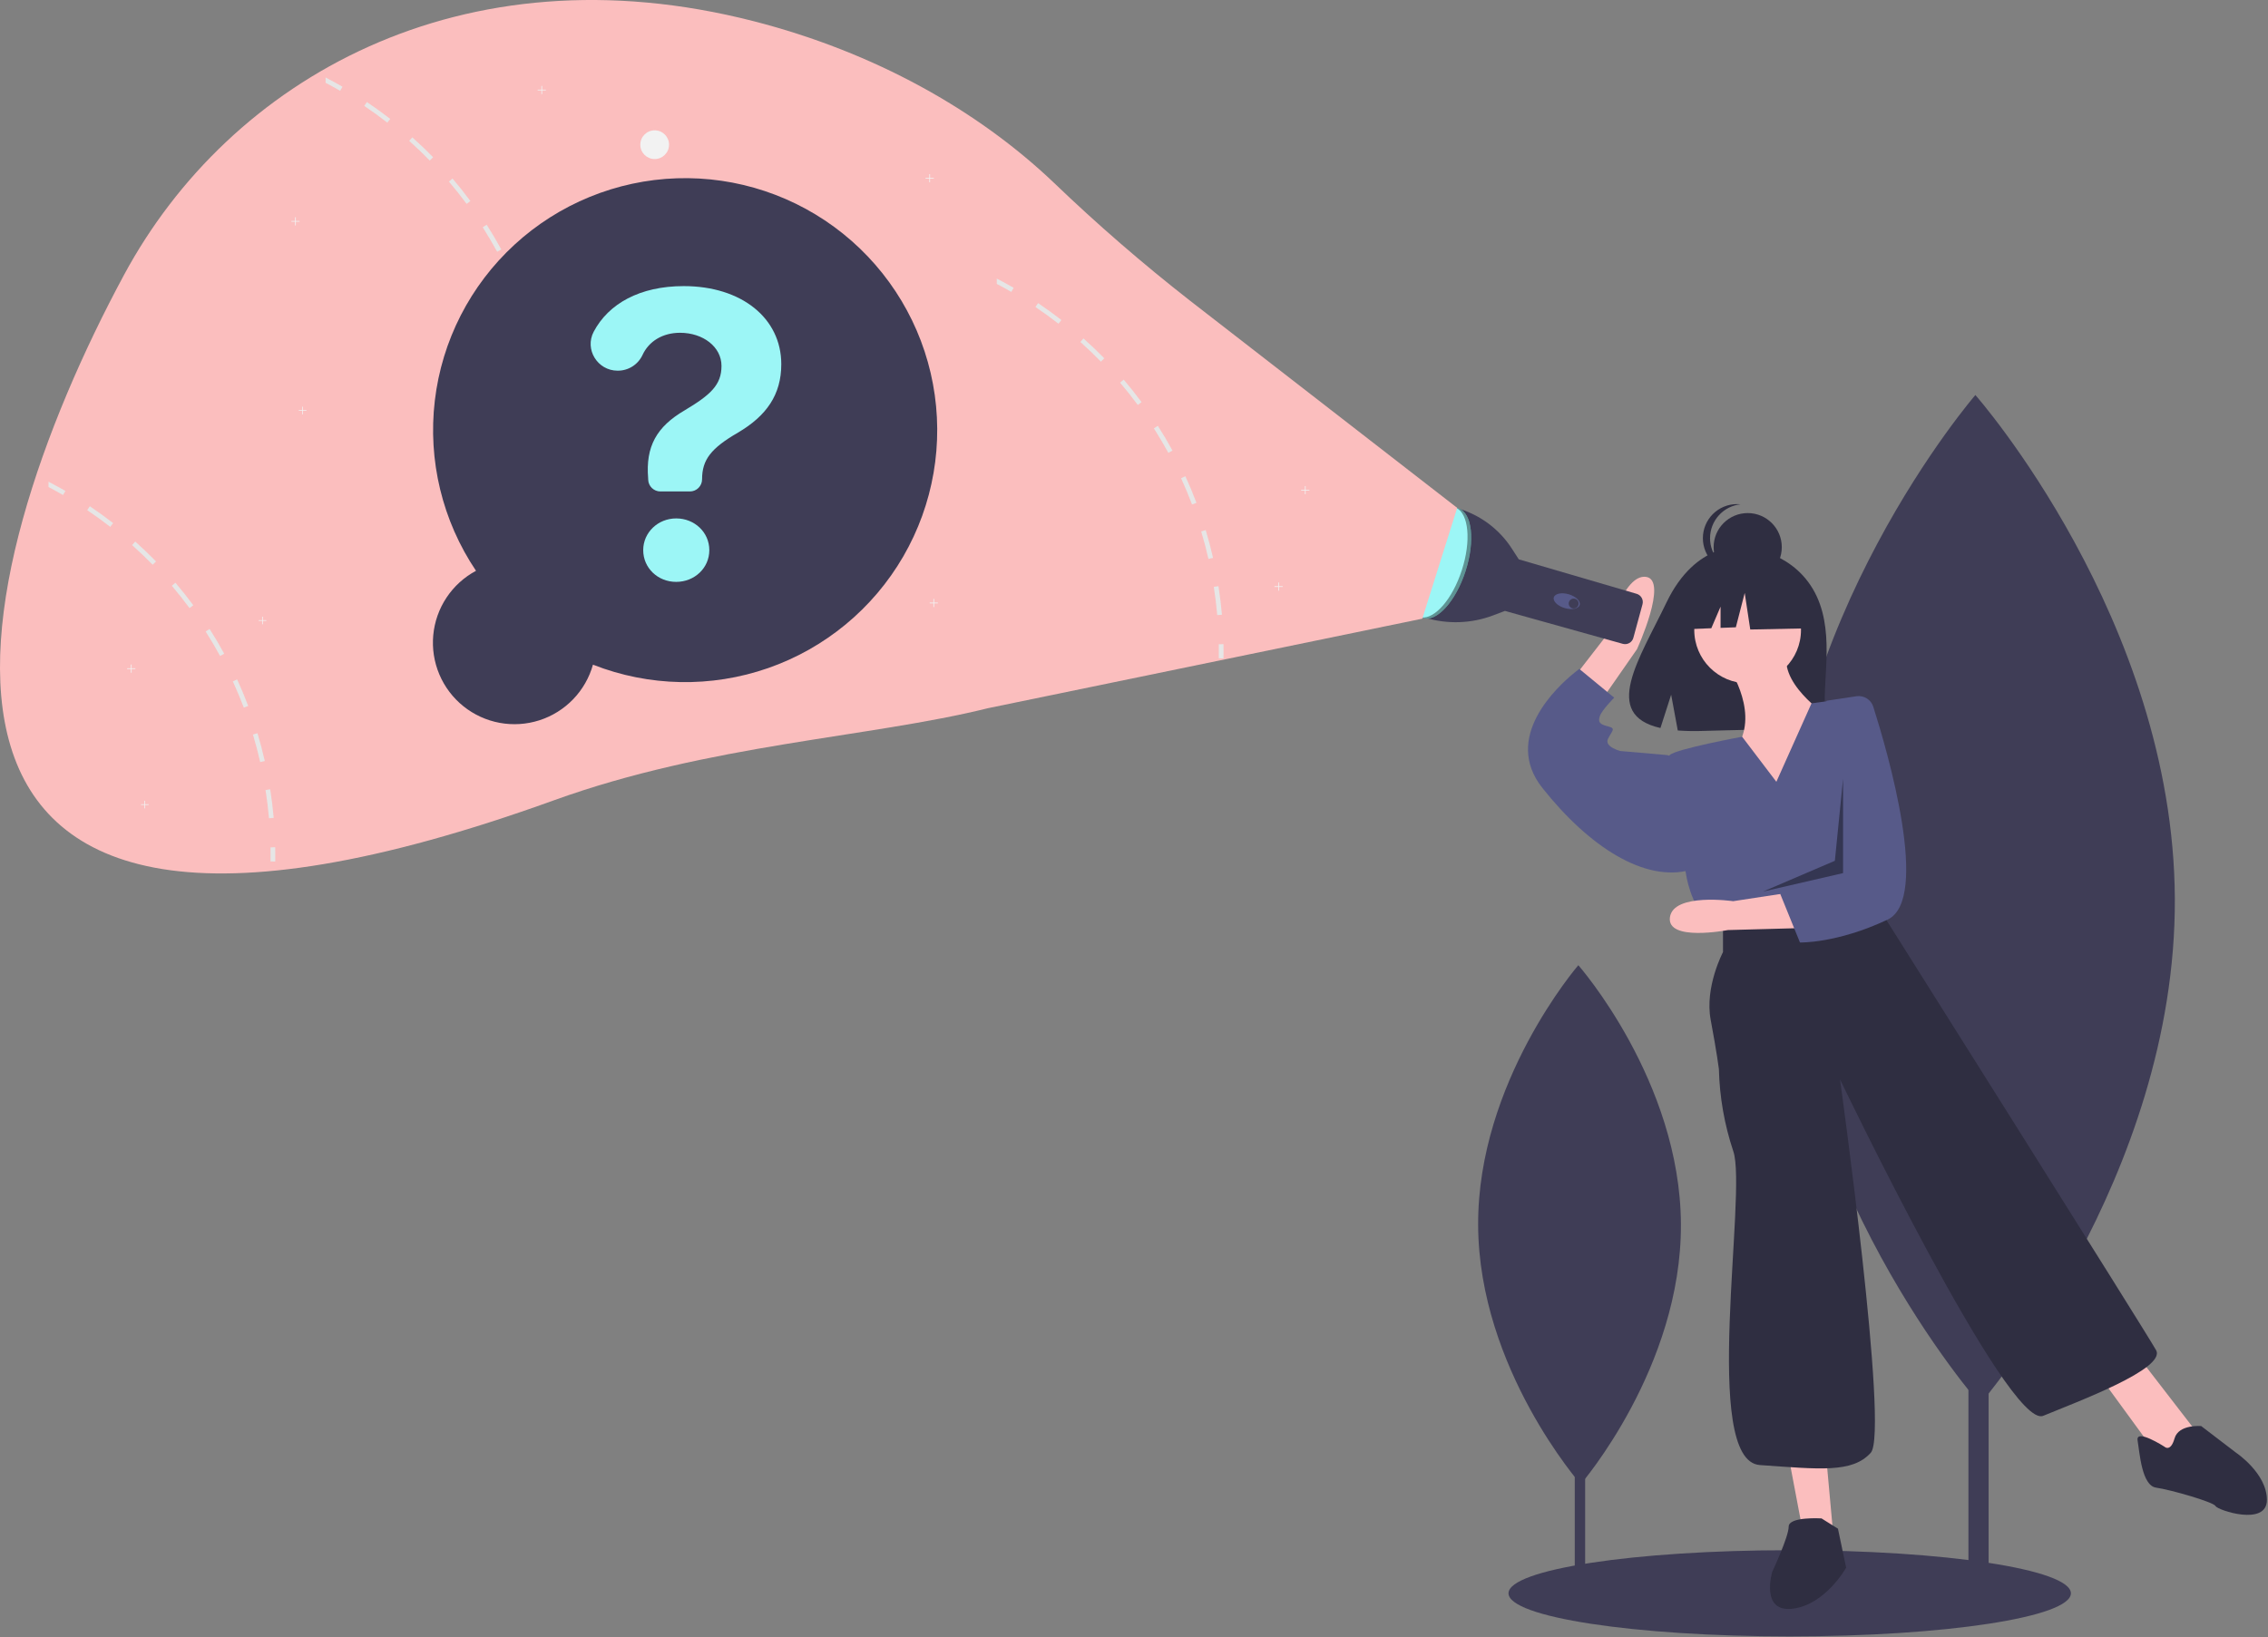 <svg viewBox="0 0 1105 798" fill="none" xmlns="http://www.w3.org/2000/svg">
    <rect x="0" y="0" width="1105" height="798" fill="#808080" stroke="none"/>
    <g clip-path="url(#clip0_2_272)">
        <path d="M968.881 388.464H959.049V776.809H968.881V388.464Z" fill="#3F3D56" />
        <path
            d="M1059.61 437.954C1060.24 573.748 964.701 684.274 964.701 684.274C964.701 684.274 868.148 574.634 867.522 438.839C866.896 303.044 962.435 192.518 962.435 192.518C962.435 192.518 1058.99 302.159 1059.61 437.954Z"
            fill="#3F3D56" />
        <path d="M772.3 571.186H767.244V770.921H772.3V571.186Z" fill="#3F3D56" />
        <path
            d="M818.967 596.639C819.289 666.482 770.151 723.328 770.151 723.328C770.151 723.328 720.491 666.937 720.17 597.095C719.848 527.252 768.985 470.406 768.985 470.406C768.985 470.406 818.645 526.797 818.967 596.639Z"
            fill="#3F3D56" />
        <path
            d="M871.969 797.515C947.632 797.515 1008.97 788.113 1008.97 776.515C1008.97 764.917 947.632 755.515 871.969 755.515C796.306 755.515 734.969 764.917 734.969 776.515C734.969 788.113 796.306 797.515 871.969 797.515Z"
            fill="#3F3D56" />
        <path
            d="M883.268 287.081C871.661 267.469 848.698 266.555 848.698 266.555C848.698 266.555 826.321 263.694 811.967 293.563C798.588 321.404 780.122 348.285 808.994 354.802L814.209 338.57L817.439 356.011C821.55 356.306 825.674 356.377 829.792 356.222C860.712 355.223 890.158 356.514 889.21 345.419C887.949 330.669 894.436 305.952 883.268 287.081Z"
            fill="#2F2E41" />
        <path
            d="M841.469 324.015C841.469 324.015 856.469 345.015 847.469 362.015C838.469 379.015 868.469 397.015 868.469 397.015L890.469 349.015C890.469 349.015 864.469 332.015 871.469 316.015L841.469 324.015Z"
            fill="#FBBEBE" />
        <path
            d="M851.469 333.015C865.828 333.015 877.469 321.375 877.469 307.015C877.469 292.656 865.828 281.015 851.469 281.015C837.109 281.015 825.469 292.656 825.469 307.015C825.469 321.375 837.109 333.015 851.469 333.015Z"
            fill="#FBBEBE" />
        <path
            d="M761.489 337.071L783.217 309.037C783.217 309.037 790.868 279.652 801.949 281.142C813.029 282.632 797.572 316.382 797.572 316.382L775.982 347.412L761.489 337.071Z"
            fill="#FBBEBE" />
        <path d="M871.469 710.015L878.469 747.015L893.469 751.015L889.469 707.015L871.469 710.015Z" fill="#FBBEBE" />
        <path d="M1022.47 670.015L1049.47 707.015L1060.47 712.015L1069.47 697.015L1042.47 662.015L1022.47 670.015Z"
            fill="#FBBEBE" />
        <path
            d="M865.469 381.015L848.788 359.056C848.788 359.056 816.469 365.015 813.469 368.015C810.469 371.015 821.469 426.015 821.469 426.015C821.469 426.015 823.469 441.015 832.469 449.015L841.469 455.015L915.469 440.015L918.251 407.089C919.265 395.096 917.761 383.024 913.838 371.646C909.915 360.268 903.658 349.835 895.469 341.015L882.593 342.775L865.469 381.015Z"
            fill="#575A89" />
        <path
            d="M817.469 370.015L812.469 368.015L789.469 366.015C789.469 366.015 781.469 364.015 783.469 360.015C785.469 356.015 787.469 355.015 783.469 354.015C779.469 353.015 778.469 352.015 779.469 349.015C780.469 346.015 786.469 340.015 786.469 340.015L769.469 326.015C769.469 326.015 768.549 326.666 767.061 327.87C758.621 334.704 731.914 359.359 751.469 384.015C774.469 413.015 801.469 430.015 823.469 424.015L817.469 370.015Z"
            fill="#575A89" />
        <path
            d="M839.469 450.015V464.015C839.469 464.015 830.469 481.015 833.469 497.015C836.469 513.015 837.469 521.015 837.469 521.015C837.795 534.623 840.155 548.105 844.469 561.015C851.469 581.015 828.469 712.015 857.469 714.015C886.469 716.015 902.469 718.015 911.469 708.015C920.469 698.015 896.469 526.015 896.469 526.015C896.469 526.015 978.469 697.015 995.469 690.015C1012.47 683.015 1055.47 667.015 1050.47 658.015C1045.47 649.015 919.469 449.015 919.469 449.015L915.469 440.015L839.469 450.015Z"
            fill="#2F2E41" />
        <path
            d="M887.469 740.015C887.469 740.015 871.469 739.015 871.469 744.015C871.469 749.015 863.469 766.015 863.469 766.015C863.469 766.015 857.469 786.015 873.469 784.015C889.469 782.015 899.469 764.015 899.469 764.015L895.469 745.015L887.469 740.015Z"
            fill="#2F2E41" />
        <path
            d="M1054.47 705.015C1054.47 705.015 1040.47 696.015 1041.47 702.015C1042.47 708.015 1043.47 724.015 1050.47 725.015C1057.47 726.015 1078.47 732.015 1079.47 734.015C1080.47 736.015 1104.47 744.015 1104.47 731.015C1104.47 718.015 1089.47 708.015 1089.47 708.015L1072.47 695.015C1072.47 695.015 1061.47 694.015 1059.47 701.015C1057.47 708.015 1054.47 705.015 1054.47 705.015Z"
            fill="#2F2E41" />
        <path
            d="M851.508 283.258C860.678 283.258 868.112 275.825 868.112 266.655C868.112 257.485 860.678 250.051 851.508 250.051C842.338 250.051 834.904 257.485 834.904 266.655C834.904 275.825 842.338 283.258 851.508 283.258Z"
            fill="#2F2E41" />
        <path
            d="M833.157 262.285C833.157 258.184 834.675 254.229 837.418 251.18C840.161 248.132 843.935 246.207 848.013 245.775C847.432 245.713 846.849 245.682 846.265 245.681C841.861 245.681 837.638 247.431 834.524 250.545C831.41 253.658 829.661 257.882 829.661 262.285C829.661 266.689 831.41 270.912 834.524 274.026C837.638 277.14 841.861 278.889 846.265 278.889C846.849 278.888 847.432 278.857 848.013 278.796C843.935 278.364 840.161 276.438 837.418 273.39C834.675 270.341 833.157 266.386 833.157 262.285Z"
            fill="#2F2E41" />
        <path
            d="M878.136 285.191L855.45 273.307L824.12 278.169L817.638 306.797L833.774 306.176L838.282 295.659V306.003L845.727 305.717L850.048 288.972L852.749 306.797L879.217 306.257L878.136 285.191Z"
            fill="#2F2E41" />
        <path
            d="M876.778 452.332L841.791 453.278C841.791 453.278 811.937 459.087 813.612 447.037C815.287 434.987 844.411 439.202 844.411 439.202L876.291 434.338L876.778 452.332Z"
            fill="#FBBEBE" />
        <path
            d="M904.46 339.32C906.219 339.054 908.014 339.424 909.524 340.364C911.034 341.304 912.159 342.752 912.696 344.448C919.545 366.032 940.647 438.261 919.681 448.171C894.988 459.842 876.967 459.329 876.967 459.329L867.322 435.581L876.102 427.341L885.477 367.066L889.969 341.515L904.46 339.32Z"
            fill="#575A89" />
        <path opacity="0.4" d="M897.969 379.515L893.969 419.515L858.969 434.515L897.969 425.515V379.515Z"
            fill="black" />
        <path
            d="M709.214 247.463C720.487 250.45 730.241 257.535 736.567 267.332L739.838 272.398L740.002 272.607L797.387 289.399C798.439 289.707 799.328 290.415 799.863 291.372C800.398 292.328 800.536 293.457 800.248 294.514L795.793 310.849C795.648 311.381 795.399 311.879 795.061 312.315C794.722 312.75 794.301 313.115 793.821 313.387C793.342 313.659 792.813 313.833 792.265 313.9C791.718 313.967 791.163 313.925 790.631 313.777L733.232 297.733L733.231 297.735L727.466 299.914C716.851 303.927 705.207 304.323 694.344 301.04L709.214 247.463Z"
            fill="#3F3D56" />
        <path
            d="M769.647 294.836C770.19 292.978 767.808 290.647 764.325 289.628C760.842 288.608 757.578 289.288 757.035 291.146C756.491 293.003 758.874 295.335 762.357 296.354C765.839 297.373 769.103 296.693 769.647 294.836Z"
            fill="#575A89" />
        <path
            d="M766.716 296.549C768.047 296.549 769.125 295.47 769.125 294.14C769.125 292.809 768.047 291.731 766.716 291.731C765.386 291.731 764.307 292.809 764.307 294.14C764.307 295.47 765.386 296.549 766.716 296.549Z"
            fill="#3F3D56" />
        <path
            d="M714.012 278.403C718.797 263.646 717.266 249.928 710.593 247.764C703.919 245.6 694.63 255.809 689.845 270.567C685.059 285.324 686.59 299.042 693.264 301.206C699.937 303.37 709.226 293.161 714.012 278.403Z"
            fill="#9CF6F6" />
        <path opacity="0.4"
            d="M712.228 277.881C716.839 263.662 715.585 250.409 709.517 247.526C709.882 247.572 710.242 247.652 710.593 247.764C717.266 249.928 718.797 263.646 714.012 278.403C709.226 293.161 699.937 303.37 693.264 301.206C693.022 301.127 692.785 301.032 692.556 300.922C699.12 301.758 707.695 291.862 712.228 277.881Z"
            fill="black" />
        <path
            d="M709.969 247.515L579.731 146.49C556.701 128.496 534.6 109.343 513.516 89.104C476.39 53.717 425.992 25.424 367.315 10.36C224.753 -26.238 111.816 38.654 60.449 133.938C-18.046 279.542 -78.202 515.818 269.843 390.048C345.959 362.543 423.007 359.619 481.429 345.131L692.969 301.515L709.969 247.515Z"
            fill="#FBBEBE" />
        <path
            d="M318.969 77.515C322.835 77.515 325.969 74.381 325.969 70.515C325.969 66.649 322.835 63.515 318.969 63.515C315.103 63.515 311.969 66.649 311.969 70.515C311.969 74.381 315.103 77.515 318.969 77.515Z"
            fill="#F2F2F2" />
        <path
            d="M454.949 86.695H453.127V84.873H452.771V86.695H450.949V87.051H452.771V88.873H453.127V87.051H454.949V86.695Z"
            fill="#F2F2F2" />
        <path
            d="M637.949 238.695H636.127V236.873H635.771V238.695H633.949V239.051H635.771V240.873H636.127V239.051H637.949V238.695Z"
            fill="#F2F2F2" />
        <path
            d="M624.949 285.695H623.127V283.873H622.771V285.695H620.949V286.051H622.771V287.873H623.127V286.051H624.949V285.695Z"
            fill="#F2F2F2" />
        <path
            d="M65.949 325.695H64.127V323.873H63.771V325.695H61.949V326.051H63.771V327.873H64.127V326.051H65.949V325.695Z"
            fill="#F2F2F2" />
        <path
            d="M145.949 107.695H144.127V105.873H143.771V107.695H141.949V108.051H143.771V109.873H144.127V108.051H145.949V107.695Z"
            fill="#F2F2F2" />
        <path
            d="M456.949 293.695H455.127V291.873H454.771V293.695H452.949V294.051H454.771V295.873H455.127V294.051H456.949V293.695Z"
            fill="#F2F2F2" />
        <path
            d="M265.949 43.695H264.127V41.873H263.771V43.695H261.949V44.051H263.771V45.873H264.127V44.051H265.949V43.695Z"
            fill="#F2F2F2" />
        <path
            d="M266.649 187.673L264.379 188.023C265.089 192.563 265.649 197.203 266.059 201.793L268.349 201.593C267.939 196.943 267.369 192.263 266.649 187.673Z"
            fill="#E6E6E6" />
        <path
            d="M260.439 160.333L258.239 161.003C259.569 165.403 260.759 169.913 261.769 174.403L264.019 173.893C262.989 169.353 261.779 164.793 260.439 160.333Z"
            fill="#E6E6E6" />
        <path
            d="M250.529 134.113L248.439 135.073C250.359 139.263 252.159 143.563 253.789 147.863L255.939 147.053C254.289 142.703 252.479 138.343 250.529 134.113Z"
            fill="#E6E6E6" />
        <path
            d="M237.129 109.533L235.189 110.763C237.659 114.643 240.029 118.663 242.229 122.693L244.249 121.593C242.029 117.513 239.629 113.453 237.129 109.533Z"
            fill="#E6E6E6" />
        <path
            d="M220.469 87.003L218.719 88.493C221.699 91.993 224.599 95.653 227.339 99.353L229.179 97.983C226.419 94.243 223.489 90.543 220.469 87.003Z"
            fill="#E6E6E6" />
        <path
            d="M200.889 66.943L199.359 68.653C202.799 71.723 206.169 74.953 209.379 78.243L211.029 76.633C207.779 73.303 204.369 70.043 200.889 66.943Z"
            fill="#E6E6E6" />
        <path
            d="M178.769 49.723L177.479 51.623C181.299 54.193 185.079 56.933 188.709 59.763L190.129 57.953C186.449 55.093 182.629 52.323 178.769 49.723Z"
            fill="#E6E6E6" />
        <path
            d="M158.639 37.763V40.363C161.029 41.613 163.399 42.923 165.719 44.263L166.869 42.273C164.169 40.713 161.426 39.21 158.639 37.763Z"
            fill="#E6E6E6" />
        <path
            d="M266.804 215.979L269.103 215.937C269.145 218.258 269.148 220.592 269.112 222.873L266.814 222.837C266.849 220.582 266.846 218.274 266.804 215.979Z"
            fill="#E6E6E6" />
        <path
            d="M131.649 384.673L129.379 385.023C130.089 389.563 130.649 394.203 131.059 398.793L133.349 398.593C132.939 393.943 132.369 389.263 131.649 384.673Z"
            fill="#E6E6E6" />
        <path
            d="M125.439 357.333L123.239 358.003C124.569 362.403 125.759 366.913 126.769 371.403L129.019 370.893C127.989 366.353 126.779 361.793 125.439 357.333Z"
            fill="#E6E6E6" />
        <path
            d="M115.529 331.113L113.439 332.073C115.359 336.263 117.159 340.563 118.789 344.863L120.939 344.053C119.289 339.703 117.479 335.343 115.529 331.113Z"
            fill="#E6E6E6" />
        <path
            d="M102.129 306.533L100.189 307.763C102.659 311.643 105.029 315.663 107.229 319.693L109.249 318.593C107.029 314.513 104.629 310.453 102.129 306.533Z"
            fill="#E6E6E6" />
        <path
            d="M85.469 284.003L83.719 285.493C86.699 288.993 89.599 292.653 92.339 296.353L94.179 294.983C91.419 291.243 88.489 287.543 85.469 284.003Z"
            fill="#E6E6E6" />
        <path
            d="M65.889 263.943L64.359 265.653C67.799 268.723 71.169 271.953 74.379 275.243L76.029 273.633C72.779 270.303 69.369 267.043 65.889 263.943Z"
            fill="#E6E6E6" />
        <path
            d="M43.769 246.723L42.479 248.623C46.299 251.193 50.079 253.933 53.709 256.763L55.129 254.953C51.449 252.093 47.629 249.323 43.769 246.723Z"
            fill="#E6E6E6" />
        <path
            d="M23.639 234.763V237.363C26.029 238.613 28.399 239.923 30.719 241.263L31.869 239.273C29.169 237.713 26.426 236.21 23.639 234.763Z"
            fill="#E6E6E6" />
        <path
            d="M131.804 412.979L134.103 412.937C134.145 415.258 134.148 417.592 134.112 419.873L131.814 419.837C131.849 417.582 131.846 415.274 131.804 412.979Z"
            fill="#E6E6E6" />
        <path
            d="M593.649 285.673L591.379 286.023C592.089 290.563 592.649 295.203 593.059 299.793L595.349 299.593C594.939 294.943 594.369 290.263 593.649 285.673Z"
            fill="#E6E6E6" />
        <path
            d="M587.439 258.333L585.239 259.003C586.569 263.403 587.759 267.913 588.769 272.403L591.019 271.893C589.989 267.353 588.779 262.793 587.439 258.333Z"
            fill="#E6E6E6" />
        <path
            d="M577.529 232.113L575.439 233.073C577.359 237.263 579.159 241.563 580.789 245.863L582.939 245.053C581.289 240.703 579.479 236.343 577.529 232.113Z"
            fill="#E6E6E6" />
        <path
            d="M564.129 207.533L562.189 208.763C564.659 212.643 567.029 216.663 569.229 220.693L571.249 219.593C569.029 215.513 566.629 211.453 564.129 207.533Z"
            fill="#E6E6E6" />
        <path
            d="M547.469 185.003L545.719 186.493C548.699 189.993 551.599 193.653 554.339 197.353L556.179 195.983C553.419 192.243 550.489 188.543 547.469 185.003Z"
            fill="#E6E6E6" />
        <path
            d="M527.889 164.943L526.359 166.653C529.799 169.723 533.169 172.953 536.379 176.243L538.029 174.633C534.779 171.303 531.369 168.043 527.889 164.943Z"
            fill="#E6E6E6" />
        <path
            d="M505.769 147.723L504.479 149.623C508.299 152.193 512.079 154.933 515.709 157.763L517.129 155.953C513.449 153.093 509.629 150.323 505.769 147.723Z"
            fill="#E6E6E6" />
        <path
            d="M485.639 135.763V138.363C488.029 139.613 490.399 140.923 492.719 142.263L493.869 140.273C491.169 138.713 488.426 137.21 485.639 135.763Z"
            fill="#E6E6E6" />
        <path
            d="M593.804 313.979L596.103 313.937C596.145 316.258 596.148 318.592 596.112 320.873L593.814 320.837C593.849 318.582 593.846 316.274 593.804 313.979Z"
            fill="#E6E6E6" />
        <path
            d="M149.295 199.895H147.6V198.199H147.269V199.895H145.573V200.225H147.269V201.921H147.6V200.225H149.295V199.895Z"
            fill="#F2F2F2" />
        <path
            d="M129.754 302.252H128.059V300.556H127.728V302.252H126.032V302.583H127.728V304.278H128.059V302.583H129.754V302.252Z"
            fill="#F2F2F2" />
        <path
            d="M72.417 391.959H70.721V390.264H70.39V391.959H68.695V392.29H70.39V393.986H70.721V392.29H72.417V391.959Z"
            fill="#F2F2F2" />
        <path
            d="M231.919 278.183C215.525 253.815 208.407 224.379 211.856 195.212C215.304 166.046 229.09 139.082 250.714 119.208C272.338 99.335 300.368 87.869 329.721 86.889C359.074 85.909 387.806 95.481 410.707 113.869C433.608 132.256 449.161 158.242 454.546 187.113C459.931 215.984 454.792 245.829 440.06 271.236C425.328 296.643 401.978 315.93 374.246 325.598C346.514 335.266 316.235 334.676 288.9 323.934C287.128 330.259 283.815 336.047 279.258 340.777C274.701 345.508 269.042 349.035 262.787 351.043C256.533 353.05 249.878 353.475 243.419 352.28C236.96 351.085 230.898 348.306 225.776 344.194C220.654 340.081 216.631 334.763 214.069 328.714C211.506 322.666 210.484 316.077 211.092 309.536C211.701 302.996 213.922 296.708 217.557 291.236C221.191 285.765 226.126 281.28 231.919 278.183Z"
            fill="#3F3D56" />
        <path
            d="M333.128 139.437C361.282 139.437 380.652 155.053 380.652 177.501C380.652 192.367 373.445 202.652 359.555 210.836C346.492 218.418 342.062 223.974 342.062 233.584C342.062 234.363 341.909 235.134 341.611 235.854C341.313 236.573 340.876 237.227 340.325 237.778C339.775 238.329 339.121 238.766 338.401 239.064C337.681 239.362 336.91 239.515 336.131 239.515H321.738C320.201 239.515 318.724 238.918 317.618 237.85C316.512 236.783 315.865 235.327 315.811 233.791L315.785 233.058C314.509 217.592 319.915 207.983 333.504 200.024C346.192 192.442 351.522 187.637 351.522 178.327C351.522 169.018 342.513 162.185 331.326 162.185C322.824 162.185 316.095 166.324 313.009 173.081C311.924 175.368 310.207 177.297 308.06 178.639C305.914 179.982 303.428 180.681 300.897 180.655C291.145 180.655 284.702 170.284 289.263 161.664C296.477 148.028 311.699 139.437 333.128 139.437ZM313.383 268.12C313.383 259.486 320.59 252.654 329.449 252.654C338.384 252.654 345.591 259.411 345.591 268.12C345.591 276.829 338.384 283.586 329.449 283.586C320.515 283.586 313.383 276.829 313.383 268.12Z"
            fill="#9CF6F6" />
    </g>
    <defs>
        <clipPath id="clip0_2_272">
            <rect width="1104.47" height="797.515" fill="white" />
        </clipPath>
    </defs>
</svg>